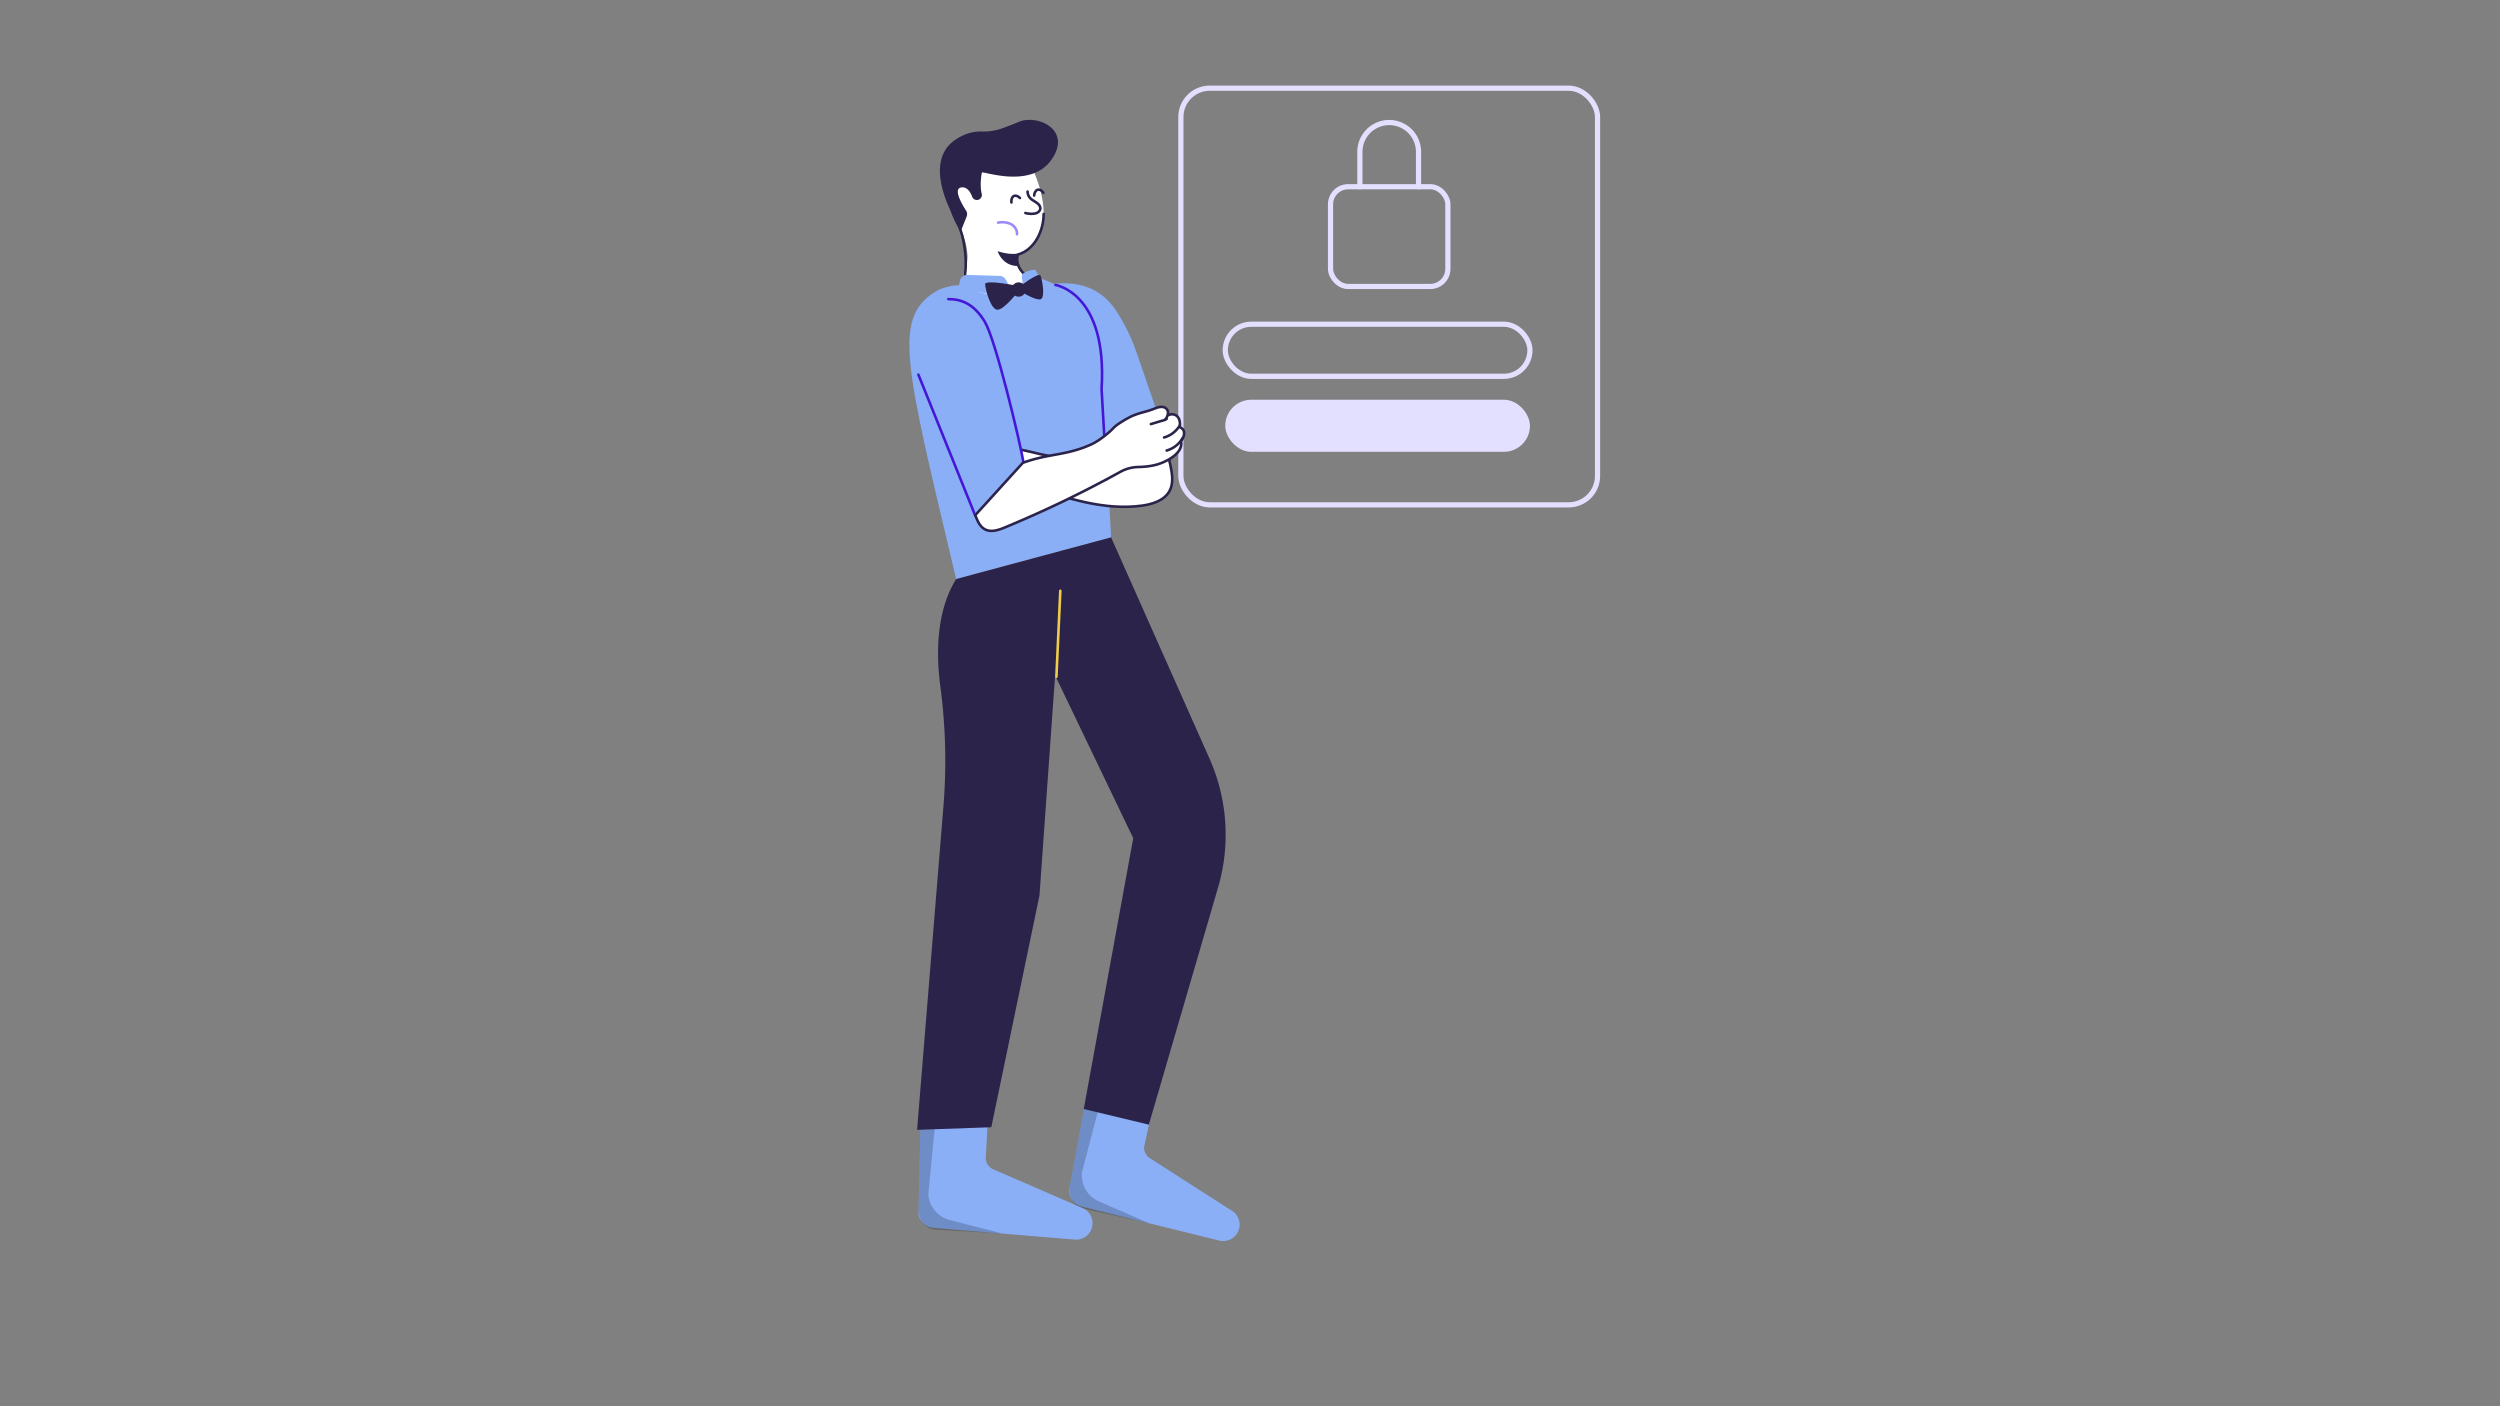 <svg id="Layer_1" data-name="Layer 1" xmlns="http://www.w3.org/2000/svg" viewBox="0 0 1920 1080">
  <rect x="0" y="0" width="1920" height="1080" fill="#808080" stroke="none"/>
  <title>Traced Tshirt</title>
  <g>
    <path d="M787.06,210.88c-4.29-3.79-6.78-8.86-5.62-14.32a1.7,1.7,0,0,1,1.15-1.28c12.13-3.92,18.92-18.07,18.94-30.93,0-13.17-4.36-25.89-9.88-37.85-5.72-12.4-26.35-18-38.46-11.7l-.24.1c-2.06.62-30.24,9.84-22.34,44.82A46.72,46.72,0,0,0,735.53,172a52.89,52.89,0,0,1,7.52,24.71,25.39,25.39,0,0,1-1.84,9.89c-4.68,12.42,1.06,26.4,13.4,31.29a56.11,56.11,0,0,0,19.25,3.63c31.81.91,15.13-27.62,13.5-30.29A1.48,1.48,0,0,0,787.06,210.88Z" fill="#fff"/>
    <path d="M787.24,211c-4.66-4-7.28-9.57-5.55-15.49,12.7-3.5,19.82-18,19.84-31.2" fill="none" stroke="#2c234a" stroke-linecap="round" stroke-linejoin="round" stroke-width="2"/>
    <path d="M791.65,126.5c-5.74-12.44-26.5-18.08-38.59-11.63,0,0-30.65,8.55-22.45,44.85a55.34,55.34,0,0,0,5.11,12.5c5.22,9.56,8.6,34.5,3.32,46.26" fill="none" stroke="#2c234a" stroke-linecap="round" stroke-linejoin="round" stroke-width="2"/>
    <path d="M781.51,194.72s-5.85,1.32-15.33-1.81c0,0,3.48,11.5,15.73,11.37A15.84,15.84,0,0,1,781.51,194.72Z" fill="#2c234a"/>
    <path d="M789.2,147.16a7.34,7.34,0,0,0,2.08,5.09c1.23,1.42,4.61,3,5.94,4.35a4.93,4.93,0,0,1,1.8,3.6,4.37,4.37,0,0,1-2.59,3.25c-2.15,1.12-6.62.88-8.92.13" fill="none" stroke="#2c234a" stroke-linecap="round" stroke-linejoin="round" stroke-width="2"/>
    <path d="M783.31,152.05c-1.48-1.58-3.4-2.17-4.76-1.46s-2.07,2.69-1.77,4.9" fill="none" stroke="#2c234a" stroke-linecap="round" stroke-linejoin="round" stroke-width="2"/>
    <path d="M801.31,148.08c-1.15-1.84-2.92-2.8-4.38-2.36s-2.56,2.23-2.7,4.45" fill="none" stroke="#2c234a" stroke-linecap="round" stroke-linejoin="round" stroke-width="2"/>
    <path d="M754.05,132.56c.3-1.68,37.44,13,53.49-9.93s-10.7-35.15-25.22-29c-3.79,1.6-8.13,3.28-12,4.71A43.17,43.17,0,0,1,753.89,101c-5.16-.16-12.95,1-21.23,7.08-14.52,10.7-13,30.56-3.82,51.19,10.55,23.75,9.29,17.69,9.29,17.69l4.27-10.7a4.92,4.92,0,0,0-.43-4.47c-3.13-4.84-10-16.59-4-17.8,4.64-.93,7.31,3.51,8.69,7.14a3.82,3.82,0,0,0,5.41,2h0A3.82,3.82,0,0,0,754,149C753.27,146,752.63,140.62,754.05,132.56Z" fill="#2c234a"/>
    <path d="M766.53,171a15.84,15.84,0,0,1,9.65,1c2.93,1.48,5.18,4.64,4.85,7.91" fill="none" stroke="#9d8af6" stroke-linecap="round" stroke-linejoin="round" stroke-width="2"/>
  </g>
  <rect x="906.91" y="67.72" width="320" height="320" rx="22.18" transform="translate(2133.82 455.44) rotate(-180)" stroke-width="4" stroke="#e3dfff" stroke-linecap="round" stroke-linejoin="round" fill="none"/>
  <g>
    <path d="M884.77,852.92l-6.12,27.94a10.14,10.14,0,0,0,5.29,9.18l61.45,39.37A12.63,12.63,0,0,1,952,941.18h0a12.63,12.63,0,0,1-15.65,11.58L830.67,926.62a12.63,12.63,0,0,1-9.58-12.81l13.17-71.48Z" fill="#8aaff6"/>
    <g opacity="0.2">
      <path d="M845.63,844.21,830.84,900.7a22,22,0,0,0,13.08,21.92l38.32,16.76-50-11.12c-7.59-1.69-11.31-8.31-10.83-16.06l12.85-69.87Z"/>
    </g>
  </g>
  <g>
    <path d="M758.57,861.62,757,890.18a10.14,10.14,0,0,0,6.69,8.22l66.94,29.08A12.64,12.64,0,0,1,839,938.05h0A12.63,12.63,0,0,1,825.38,952l-108.47-9a12.63,12.63,0,0,1-11.5-11.12L707,859.22Z" fill="#8aaff6"/>
    <g opacity="0.2">
      <path d="M718.54,859.26l-5.6,58.13a22,22,0,0,0,16.41,19.55l40.5,10.45-51.13-3c-7.76-.46-12.49-6.4-13.25-14.14l1.55-71Z"/>
    </g>
  </g>
  <path d="M789,211s46.32,8.72,52.32,44.72,12,157,12,157l-119,32C694.69,277.44,684,242,722,222c29-10,19.28,9.3,52,2C784.15,221.74,788,215,789,211Z" fill="#8aaff6"/>
  <path d="M843.25,300.36c4.07,15.36,7.12,36.77,17.19,53.65-20.43-.27-41-.57-60.94-5.1-9.49-2.15-19.07-5.28-28.73-4.13s-19.54,8.29-19.78,18c-.22,9,8.18,16.52,17.08,18s16.66-2.81,24.61-7.08c27.34,9.2,55.89,18.53,84.48,14.62,8.31-1.14,17.41-4.12,21.21-11.6,3-5.83,1.89-12.82.53-19.21-5.42-25.4-12.58-45.77-24.2-75.11" fill="#fff" stroke="#2c234a" stroke-linecap="round" stroke-linejoin="round" stroke-width="2"/>
  <path d="M853.32,412.72l75.55,169.8a144,144,0,0,1,6.67,98.85L882.32,863.72l-50-12,38-208-60-125-12,169-37,178-57,2L724.65,618.1a431.91,431.91,0,0,0-2.5-91.2c-3.2-24.39-3.33-57.27,12.17-82.18Z" fill="#2c234a"/>
  <line x1="814.32" y1="453.72" x2="811.32" y2="519.72" fill="none" stroke="#efcc4a" stroke-linecap="round" stroke-linejoin="round" stroke-width="2"/>
  <line x1="749" y1="396" x2="705.32" y2="287.72" fill="none" stroke="#4417d7" stroke-linecap="round" stroke-linejoin="round" stroke-width="2"/>
  <polygon points="750.02 396.47 785.51 354.79 780.32 328.72 739 356 750.02 396.47" fill="#8aaff6"/>
  <path d="M786,355c-2.68-15.83-21.37-94.4-29.78-108.08s-17.9-17.2-27.9-17.2" fill="none" stroke="#4417d7" stroke-linecap="round" stroke-linejoin="round" stroke-width="2"/>
  <path d="M795.32,220.72c37-10,53.11,6.08,59.88,15.13s13.54,22.93,17.21,33.62L898.59,345c-12.42,5.05-35.84,15.11-48.27,20.17Z" fill="#8aaff6"/>
  <path d="M810.58,218.85s40.11,6,35.43,79.91L850,368" fill="none" stroke="#4417d7" stroke-linecap="round" stroke-linejoin="round" stroke-width="2"/>
  <path d="M897,319l.23-.12a6.16,6.16,0,0,1,5.41-.14C907.39,321.06,906,328,906,328c7,3,1,11,1,11,2,9-11.53,15-11.53,15-6.71,3.56-14.14,4.5-21.63,4.68a29.4,29.4,0,0,0-13.3,3.63,878.64,878.64,0,0,1-88.81,42.77c-4.83,2-10.42,3.9-15.09,1.55-4.08-2.06-6-6.71-7.62-11l36.51-40.17c20.19-7.37,33.27-5.34,52.84-14.29,5.22-2.39,12.52-8,16.47-12.15.47-.5,1-1,1.5-1.45,2.63-2.37,10.71-7.17,14-8.45,7.08-2.76,9.15-2.52,16.22-5.27,2.18-.85,4.42-1.71,6.84-1.21a4.73,4.73,0,0,1,1.92.87c2.86,2.22,1.64,6.07-.28,8.62" fill="#fff" stroke="#2c234a" stroke-linecap="round" stroke-linejoin="round" stroke-width="2"/>
  <path d="M894,336a20.66,20.66,0,0,0,12.13-9.36" fill="none" stroke="#2c234a" stroke-linecap="round" stroke-linejoin="round" stroke-width="2"/>
  <path d="M896,346a20.66,20.66,0,0,0,12.13-9.36" fill="none" stroke="#2c234a" stroke-linecap="round" stroke-linejoin="round" stroke-width="2"/>
  <path d="M883.88,325.69c2.68-.78,6.5-2,9.19-2.71a7.9,7.9,0,0,0,2.9-1.33" fill="none" stroke="#2c234a" stroke-linecap="round" stroke-linejoin="round" stroke-width="2"/>
  <path d="M742.86,211.15l24.92.75a5.55,5.55,0,0,1,4.73,2.95L780,229l-44-7,1.2-6.3A5.57,5.57,0,0,1,742.86,211.15Z" fill="#8aaff6"/>
  <path d="M786,223l-1.19-10c-.25-2.07.69-2.87,2.11-3.65a19.26,19.26,0,0,1,6-2l2-.34,7,11Z" fill="#8aaff6"/>
  <g>
    <path d="M781.57,219.58s-25.25-5.22-25-1.23,4.11,18.79,9.16,19.5,16.21-14,16.21-14Z" fill="#2c234a"/>
    <path d="M782.66,220.38s15.3-11.86,16.5-8.7,3.61,15.8.44,17.91-15.71-5.79-15.71-5.79Z" fill="#2c234a"/>
    <circle cx="782.33" cy="222.35" r="5.5" fill="#2c234a"/>
  </g>
  <g>
    <path d="M1089.44,143.4V116.64a22.53,22.53,0,0,0-45.06,0V143.4" fill="none" stroke="#e3dfff" stroke-linecap="round" stroke-linejoin="round" stroke-width="4"/>
    <rect x="1021.85" y="143.4" width="90.12" height="76.6" rx="13.52" stroke-width="4" stroke="#e3dfff" stroke-linecap="round" stroke-linejoin="round" fill="none"/>
  </g>
  <rect x="941" y="249" width="234" height="40" rx="20" stroke-width="4" stroke="#e3dfff" stroke-linecap="round" stroke-linejoin="round" fill="none"/>
  <rect x="941" y="307" width="234" height="40" rx="20" fill="#e3dfff"/>
</svg>
